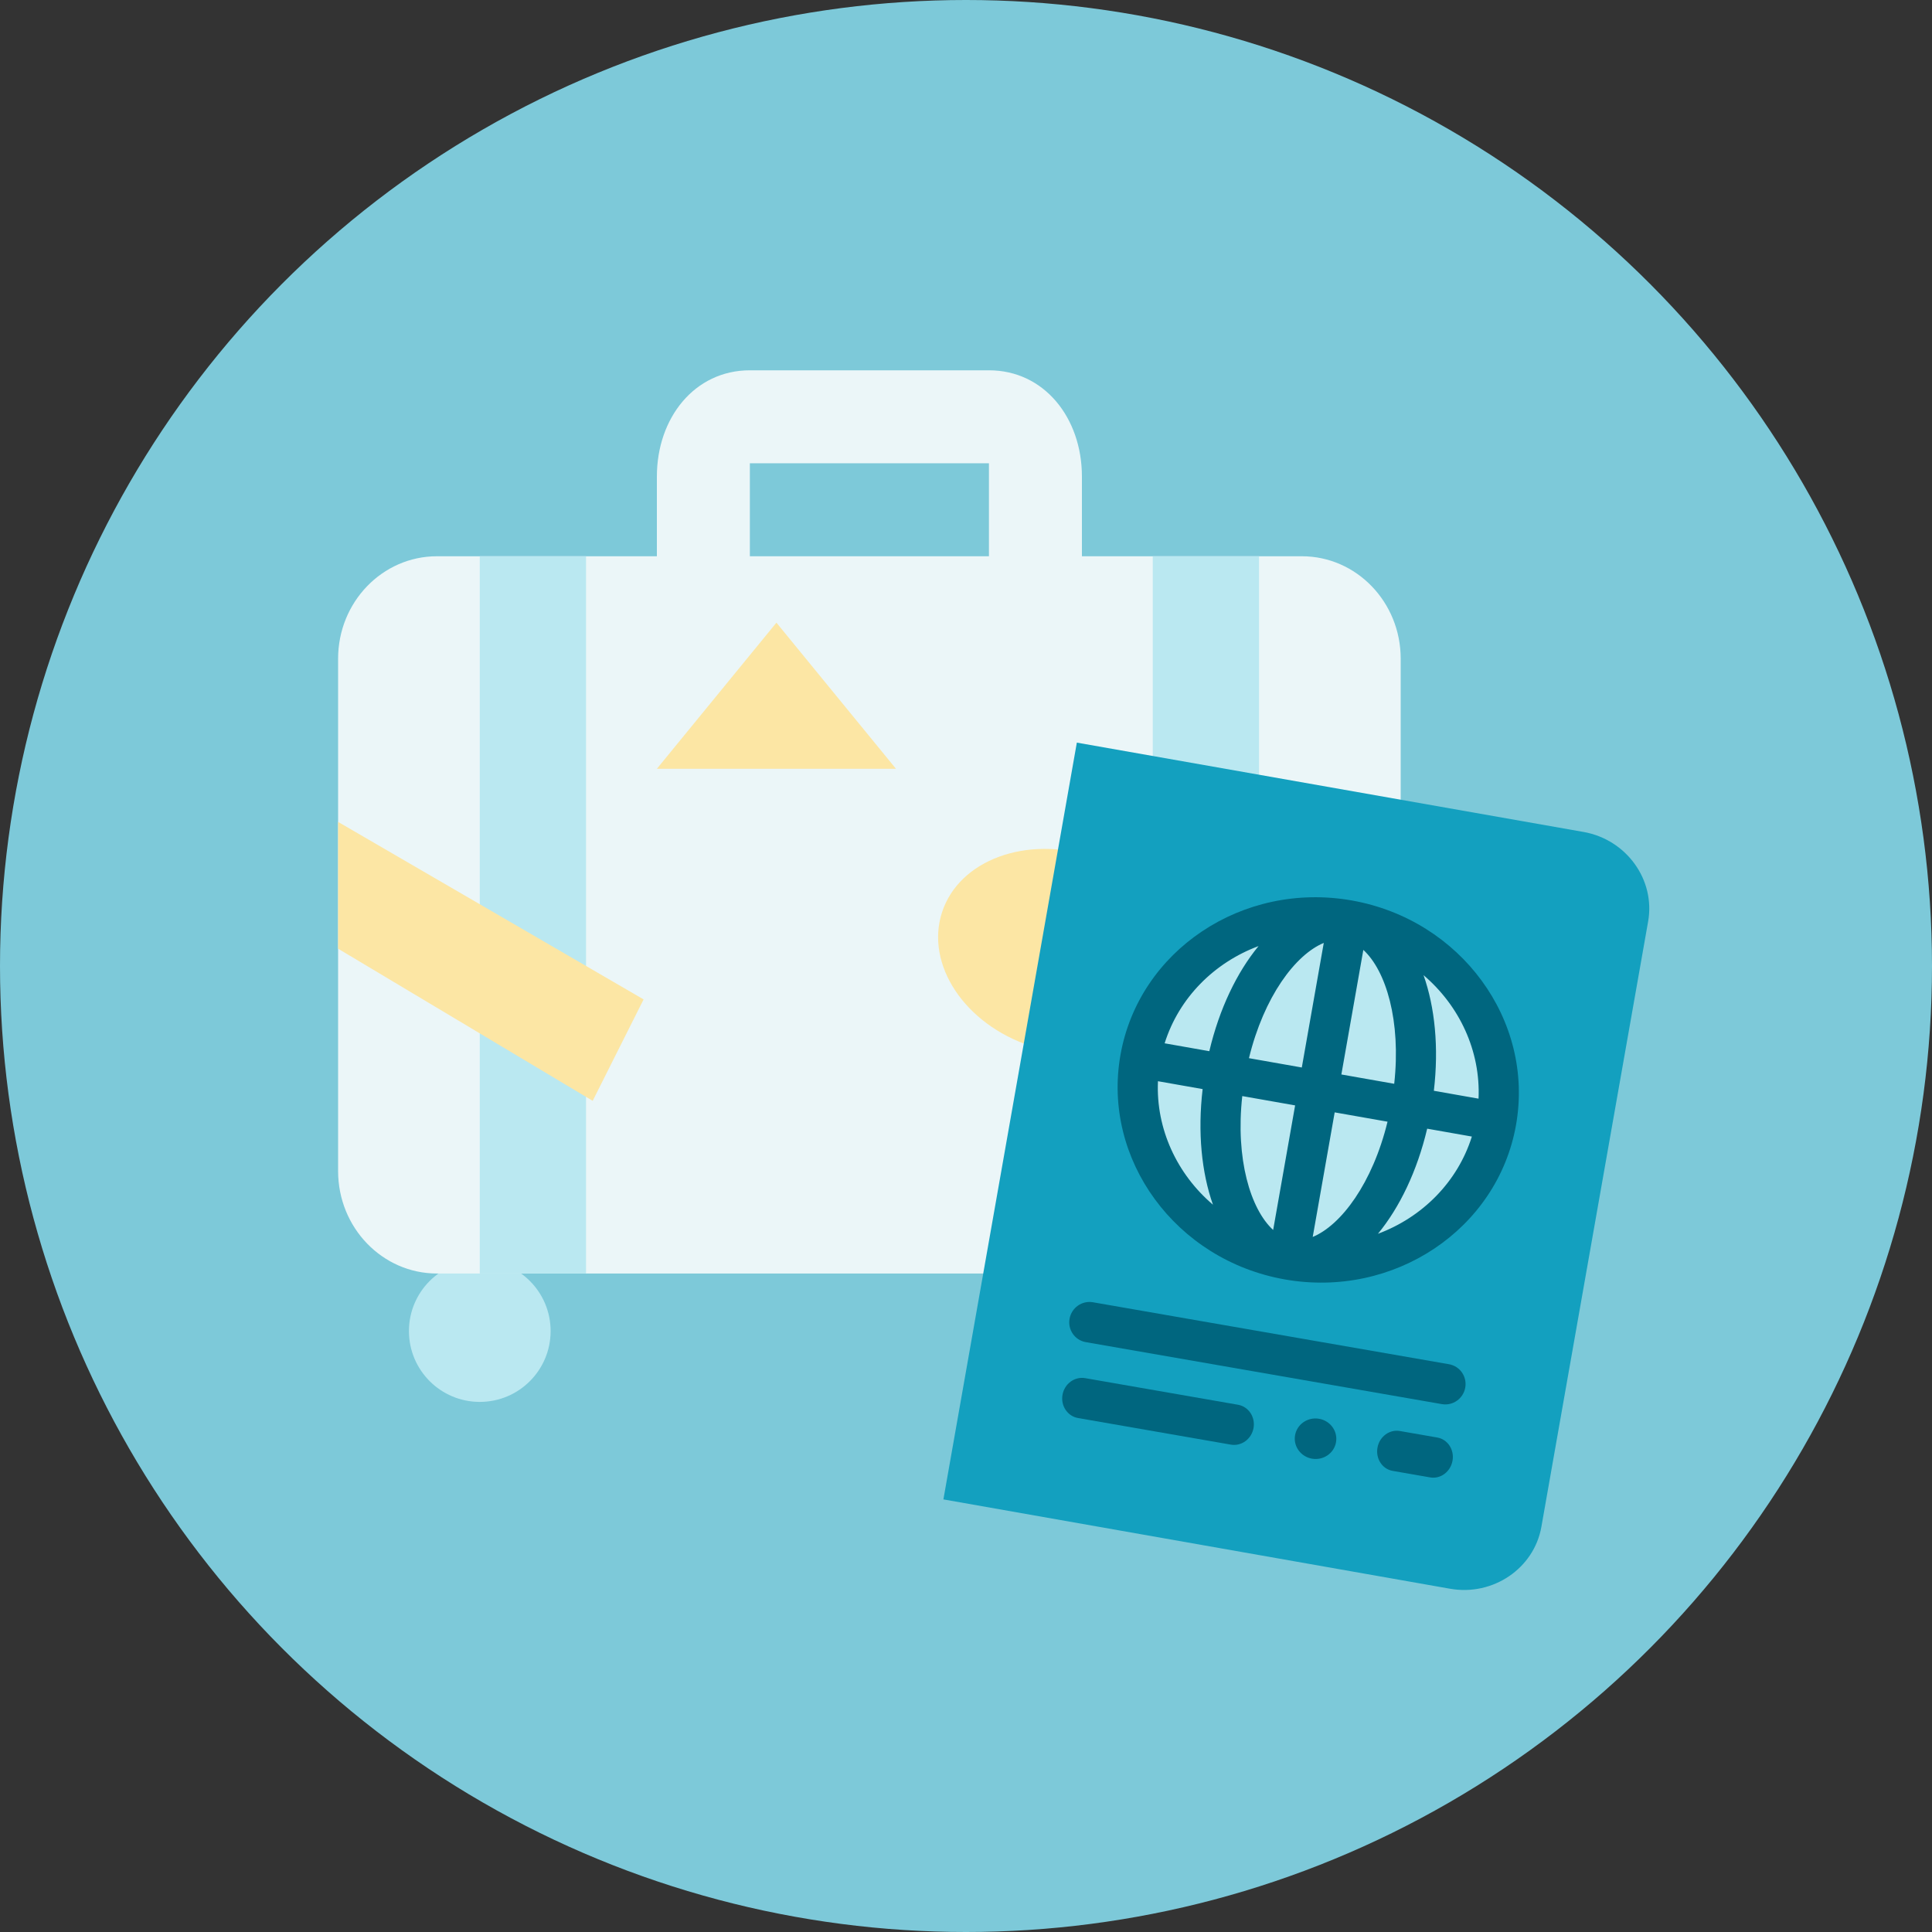 <svg xmlns="http://www.w3.org/2000/svg" width="400" height="400" viewBox="0 0 400 400">
  <rect x="0" y="0" width="400" height="400" fill="#333333" stroke="none"/>
  <g fill="none" fill-rule="evenodd">
    <circle cx="200" cy="200" r="200" fill="#7DC9D9"/>
    <circle cx="99.333" cy="275.583" r="14.667" fill="#BAE8F1"/>
    <circle cx="260.667" cy="275.583" r="14.667" fill="#BAE8F1"/>
    <path fill="#EBF6F8" d="M290,136.381 L290,242.453 C290,254.168 280.837,263.667 269.535,263.667 L90.465,263.667 C79.163,263.667 70,254.168 70,242.453 L70,136.381 C70,124.665 79.163,115.167 90.465,115.167 L269.535,115.167 C280.837,115.167 290,124.665 290,136.381 Z"/>
    <path fill="#EBF6F8" d="M224,120.667 L224,98.667 C224,86.517 216.185,76.667 204.75,76.667 L155.25,76.667 C143.815,76.667 136,86.517 136,98.667 L136,120.667 L155.25,120.667 L155.25,95.917 L204.75,95.917 L204.75,120.667 L224,120.667 Z"/>
    <rect width="22" height="148.5" x="99.333" y="115.167" fill="#BAE8F1"/>
    <rect width="22" height="148.5" x="238.667" y="115.167" fill="#BAE8F1"/>
    <ellipse cx="247.375" cy="212.792" fill="#FCE6A4" rx="26.125" ry="20.625" transform="rotate(-161.875 247.375 212.792)"/>
    <ellipse cx="219.875" cy="196.979" fill="#FCE6A4" rx="26.125" ry="20.625" transform="rotate(-161.875 219.875 196.98)"/>
    <polygon fill="#FCE6A4" points="70 170.167 70 196.417 122.708 227.917 133.25 206.917"/>
    <polygon fill="#FCE6A4" points="160.75 128.917 136 159.167 185.5 159.167"/>
    <path fill="#BAE8F1" fill-rule="nonzero" d="M272.766,189.339 C252.4,189.339 235.892,205.366 235.892,225.137 C235.892,244.907 252.4,260.935 272.766,260.935 C293.131,260.935 309.639,244.907 309.639,225.137 C309.639,205.366 293.131,189.339 272.766,189.339 Z" transform="rotate(10 272.766 225.137)"/>
    <path fill="#13A0BF" fill-rule="nonzero" d="M269.657,189.067 C290.023,189.067 306.531,205.094 306.531,224.865 C306.531,244.635 290.023,260.663 269.657,260.663 C249.292,260.663 232.784,244.635 232.784,224.865 C232.784,205.094 249.292,189.067 269.657,189.067 Z M314.725,163.213 L208.202,163.213 L208.202,322.315 L314.725,322.315 C323.738,322.315 331.113,315.155 331.113,306.405 L331.113,179.123 C331.113,170.373 323.738,163.213 314.725,163.213 Z" transform="rotate(10 269.657 242.764)"/>
    <path fill="#00667F" fill-rule="nonzero" d="M272.929,185.821 C249.999,185.821 231.344,203.692 231.344,225.659 C231.344,247.626 249.999,265.497 272.929,265.497 C295.859,265.497 314.514,247.626 314.514,225.659 C314.514,203.692 295.859,185.821 272.929,185.821 Z M305.927,221.675 L296.532,221.675 C296.012,212.654 293.741,204.613 290.273,198.474 C298.695,203.424 304.644,211.864 305.927,221.675 Z M268.77,195.485 L268.77,221.675 L257.659,221.675 C258.501,208.611 263.4,198.902 268.77,195.485 Z M268.77,229.643 L268.77,255.832 C263.4,252.416 258.502,242.705 257.659,229.643 L268.77,229.643 Z M277.087,255.832 L277.087,229.643 L288.198,229.643 C287.355,242.705 282.458,252.416 277.087,255.832 Z M277.087,221.675 L277.087,195.485 C282.458,198.901 287.355,208.611 288.198,221.675 L277.087,221.675 Z M255.585,198.474 C252.117,204.613 249.846,212.654 249.326,221.675 L239.931,221.675 C241.214,211.864 247.162,203.424 255.585,198.474 Z M239.931,229.643 L249.326,229.643 C249.846,238.662 252.117,246.705 255.585,252.844 C247.162,247.894 241.214,239.454 239.931,229.643 Z M290.273,252.844 C293.741,246.705 296.012,238.662 296.532,229.643 L305.927,229.643 C304.644,239.454 298.695,247.894 290.273,252.844 Z" transform="rotate(10 272.929 225.659)"/>
    <path fill="#00667F" fill-rule="nonzero" d="M299.831,275.887 L224.993,276.051 C222.696,276.056 220.831,277.937 220.826,280.254 C220.82,282.571 222.677,284.444 224.974,284.439 L299.812,284.275 C302.107,284.27 303.974,282.389 303.98,280.072 C303.985,277.755 302.128,275.882 299.831,275.887 Z" transform="rotate(10 262.403 280.163)"/>
    <path fill="#00667F" fill-rule="nonzero" d="M255.823,287.984 L223.709,288.054 C221.492,288.059 219.69,289.942 219.685,292.257 C219.68,294.574 221.473,296.448 223.69,296.443 L255.805,296.373 C258.02,296.368 259.823,294.486 259.828,292.17 C259.834,289.854 258.039,287.979 255.823,287.984 Z" transform="rotate(10 239.757 292.213)"/>
    <path fill="#00667F" fill-rule="nonzero" d="M296.912,296.875 L289.027,296.892 C286.849,296.897 285.08,298.78 285.075,301.095 C285.07,303.412 286.83,305.285 289.008,305.281 L296.893,305.263 C299.07,305.259 300.84,303.377 300.845,301.06 C300.851,298.745 299.09,296.87 296.912,296.875 Z" transform="rotate(10 292.96 301.078)"/>
    <path fill="#00667F" fill-rule="nonzero" d="M272.379,293.679 L272.376,293.679 C270,293.684 268.073,295.567 268.068,297.882 C268.062,300.199 269.985,302.072 272.36,302.067 C274.734,302.062 276.665,300.18 276.67,297.864 C276.675,295.548 274.752,293.673 272.379,293.679 Z" transform="rotate(10 272.369 297.873)"/>
  </g>
</svg>

